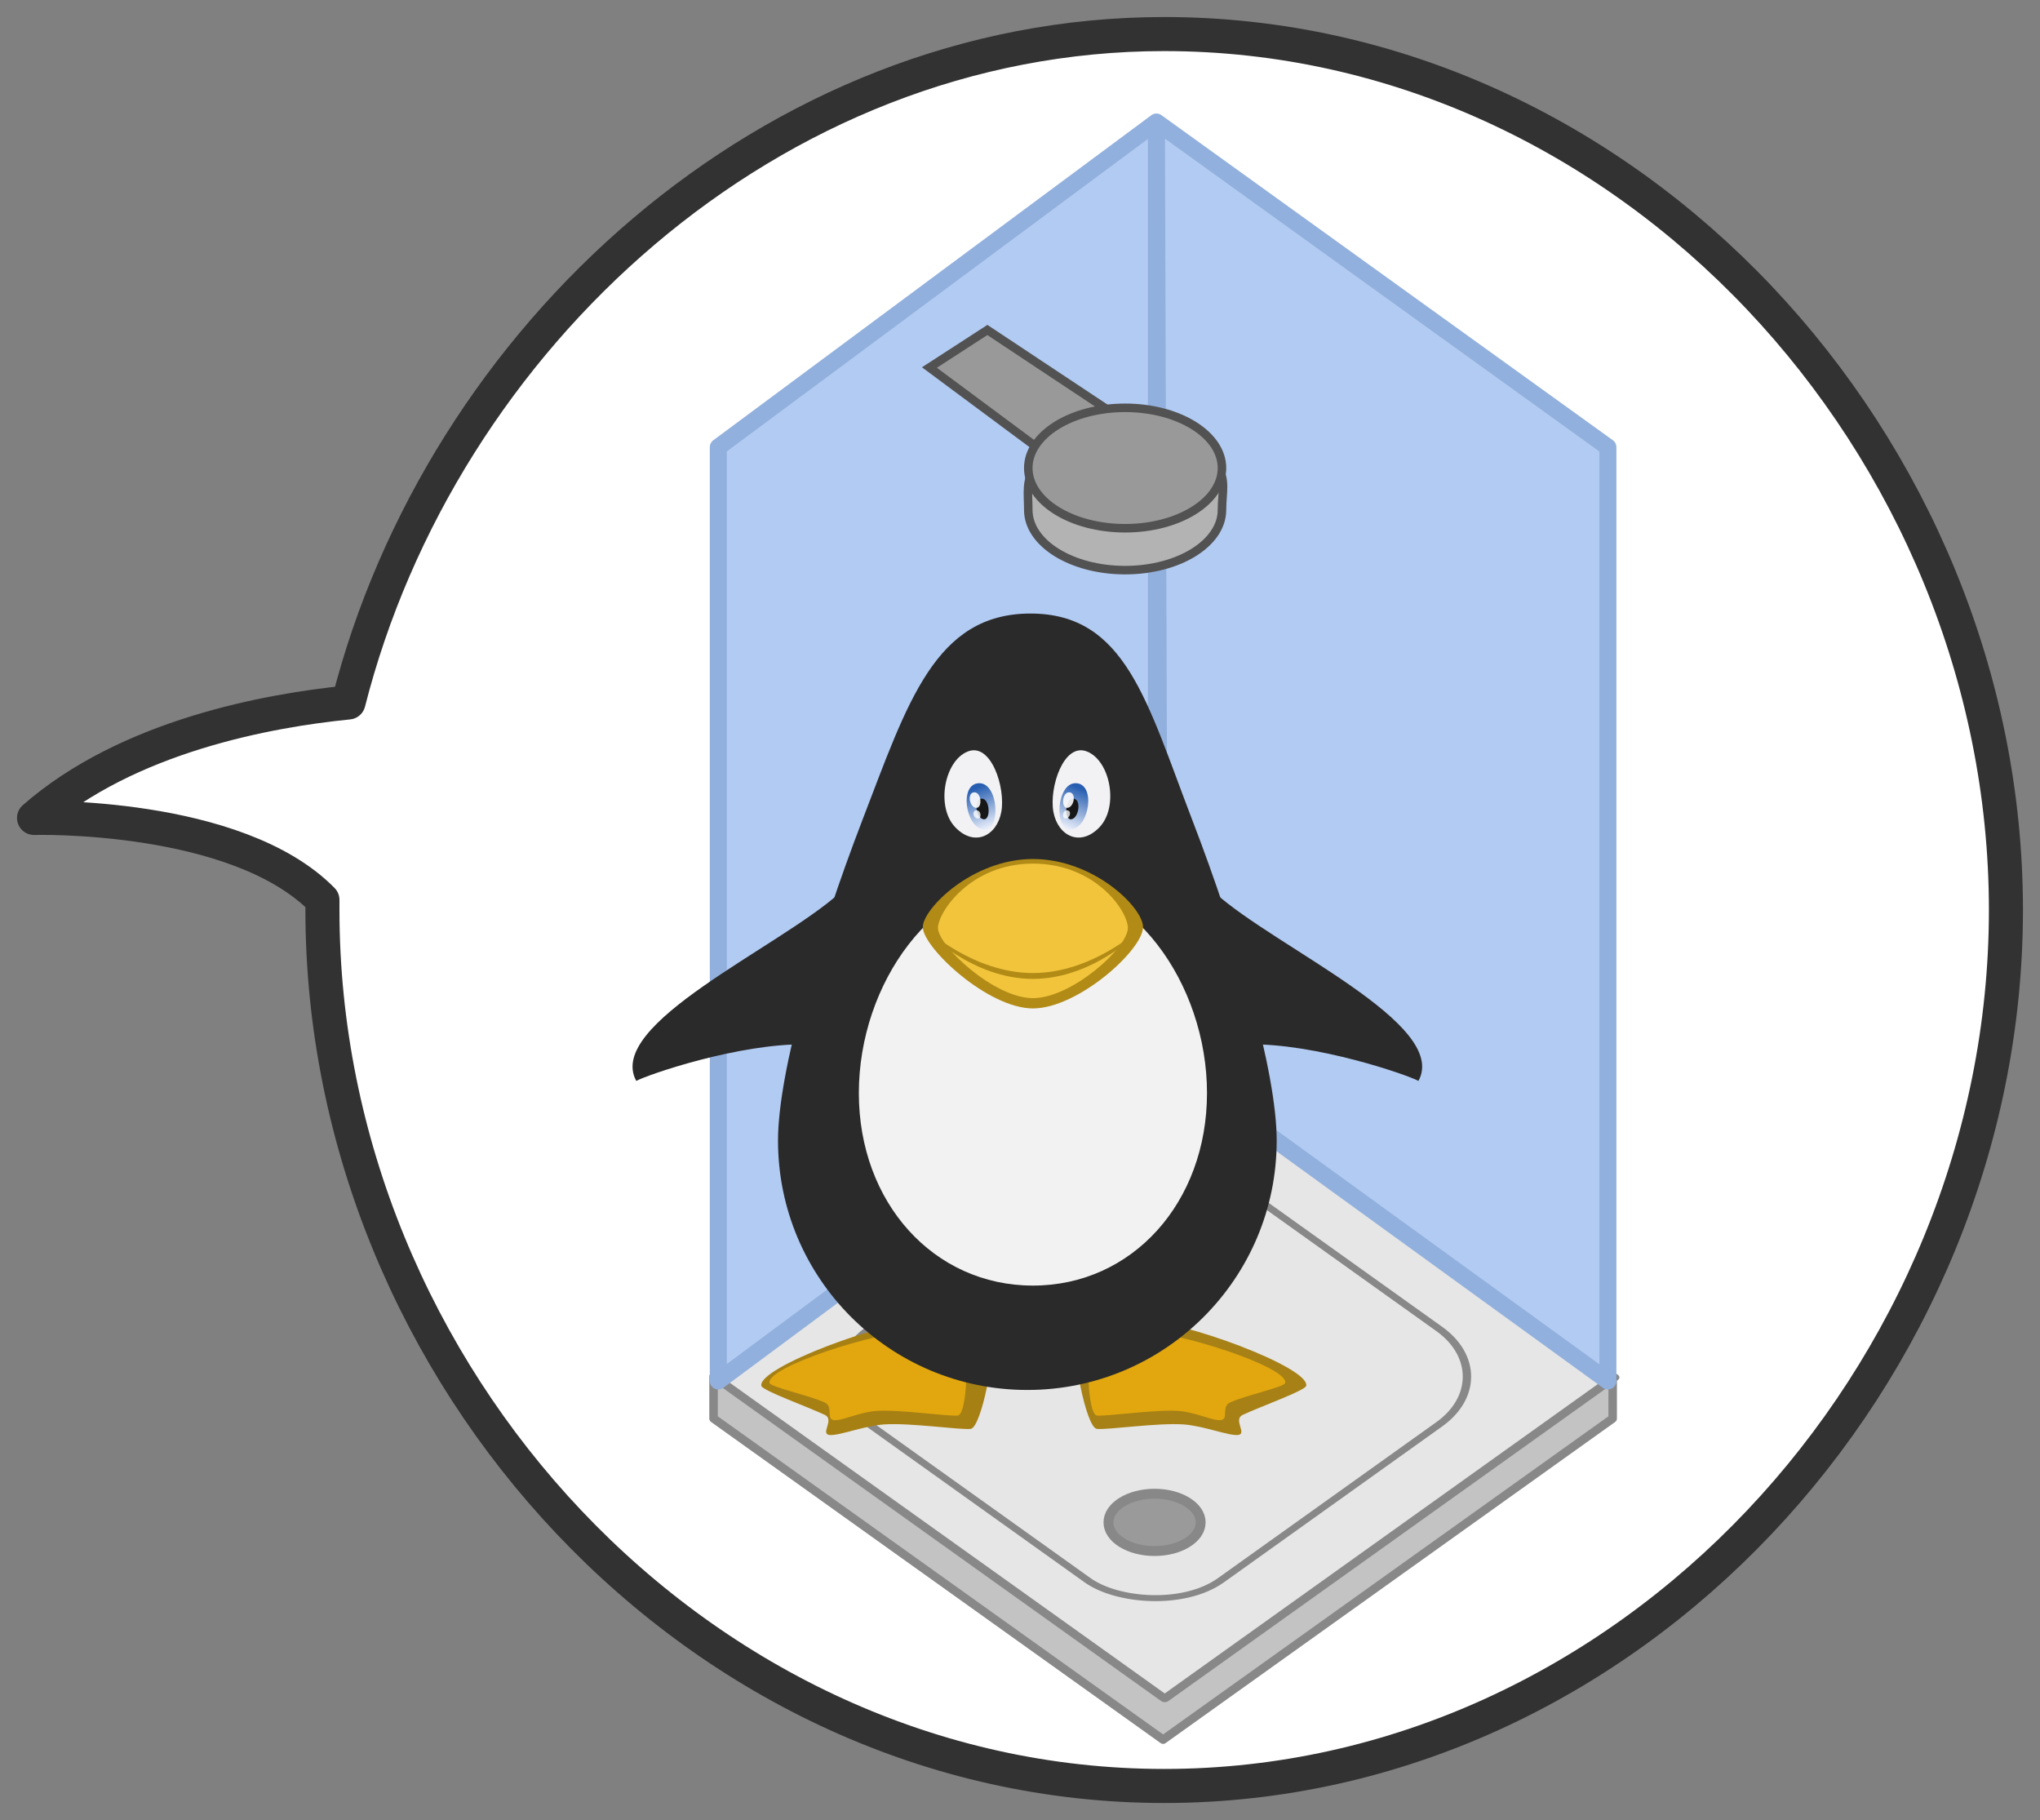 <svg xmlns:dc="http://purl.org/dc/elements/1.1/" xmlns:cc="http://creativecommons.org/ns#" xmlns:rdf="http://www.w3.org/1999/02/22-rdf-syntax-ns#" xmlns="http://www.w3.org/2000/svg" xmlns:xlink="http://www.w3.org/1999/xlink" id="svg1422" version="1.1" viewBox="0 0 119.813 106.875" height="106.875" width="119.813"><rect x="0" y="0" width="119.813" height="106.875" fill="#808080" stroke="none"/><defs id="defs1416"><linearGradient id="a-33"><stop style="stop-color:#275eb1;stop-opacity:1" offset="0" id="stop6220"/><stop style="stop-color:#e6ecf9;stop-opacity:1" offset="1" id="stop6222"/></linearGradient><linearGradient xlink:href="#a-33" id="b-4" x1="940.963" y1="637.412" x2="945.679" y2="650.05" gradientUnits="userSpaceOnUse" gradientTransform="matrix(1 0 0 1.086 0 -53.897)"/><linearGradient xlink:href="#a-33" id="c-3" x1="940.963" y1="637.412" x2="945.679" y2="650.05" gradientUnits="userSpaceOnUse" gradientTransform="matrix(-1 0 0 1.086 1919.998 -53.897)"/><radialGradient xlink:href="#a-3-0" id="b-9-6" gradientUnits="userSpaceOnUse" gradientTransform="matrix(.216 0 0 .216 361.59 676.349)" cx="967.83" cy="-221.86" r="154.61"/><radialGradient id="a-3-0" gradientUnits="userSpaceOnUse" cy="-221.86" cx="967.83" gradientTransform="matrix(.572 0 0 .553 -64.791 169.406)" r="154.61"><stop id="stop3-6" style="stop-color:#fdeba7;stop-opacity:1" stop-color="#fff6d5" offset="0"/><stop id="stop5-2" style="stop-color:#fad538;stop-opacity:1" stop-color="#ffd42a" offset=".685"/><stop id="stop7-6" style="stop-color:#fcb483;stop-opacity:1" stop-color="#ffb380" offset="1"/></radialGradient></defs><g transform="translate(-911.34 -409.507)" id="layer1"><g transform="translate(912.339 412.507)" id="g6143" style="display:inline;fill:#fff;fill-opacity:1;stroke:#323232;stroke-width:1.802;stroke-linecap:round;stroke-linejoin:round;stroke-miterlimit:4;stroke-dasharray:none;stroke-dashoffset:0;stroke-opacity:1;enable-background:new"><path id="path6141" style="fill:#fff;fill-opacity:1;stroke:#323232;stroke-width:2;stroke-linecap:round;stroke-linejoin:round;stroke-miterlimit:4;stroke-dasharray:none;stroke-dashoffset:0;stroke-opacity:1" d="M722.875 227.969c-23.081 0-42.47 17.852-47.906 39.25-4.664.464-12.95 1.952-18.469 6.781 0 0 11.873-.334 16.938 4.813-.002.199 0 .393 0 .593 0 27.29 22.147 51.438 49.437 51.438s49.437-24.148 49.438-51.438c0-27.29-22.148-51.437-49.438-51.437z" transform="translate(-655.5 -228.969)"/></g><g id="g6175" transform="matrix(1.108 0 0 1.108 190.864 130.322)" style="display:inline;stroke-width:.902"><path style="fill:#c3c3c3;fill-opacity:1;stroke:#888;stroke-width:.451;stroke-linejoin:round;stroke-miterlimit:4;stroke-dasharray:none;stroke-opacity:1" d="M688.073 327.15v-2.22h47.66l-.001 2.22-23.83 17.019z" id="rect6145"/><rect id="rect6147" style="fill:#e6e6e6;fill-opacity:1;stroke:#888;stroke-width:.464;stroke-linejoin:round;stroke-miterlimit:4;stroke-dasharray:none;stroke-opacity:1" width="29.283" height="29.283" x="143.214" y="702.311" transform="scale(1.151 .822) rotate(-45)"/><path id="path6149" style="fill:#b2cbf2;fill-opacity:1;stroke:#92b0dd;stroke-width:.902;stroke-linejoin:round;stroke-miterlimit:4;stroke-dasharray:none;stroke-opacity:1" d="M688.325 325.159v-49.49l23.223-17.23v49.489l-23.223 17.23zm47.154 0-23.774-17.231-.157-49.489 23.931 17.23z"/><g id="g6157" style="display:inline;stroke:#525252;stroke-width:.451;stroke-miterlimit:4;stroke-dasharray:none;stroke-opacity:1;enable-background:new"><path id="path6151" transform="translate(-797.141 -175.545) scale(.91)" style="fill:#999;fill-opacity:1;stroke:#525252;stroke-width:.496;stroke-miterlimit:4;stroke-dasharray:none;stroke-opacity:1" d="m1656.763 494.795-8.71-5.779-3.376 2.187 9.015 6.693z"/><path transform="matrix(-1.11 0 0 1.11 2559.01 -282.094)" style="fill:#b3b3b3;fill-opacity:1;stroke:#525252;stroke-width:.407;stroke-linecap:round;stroke-linejoin:round;stroke-miterlimit:4;stroke-dasharray:none;stroke-dashoffset:0;stroke-opacity:1" d="M1670.5 505.487c0 1.588-2.07 2.875-4.625 2.875-2.554 0-4.625-1.287-4.625-2.875s-.876-2.954 4.625-2.875c5.182.075 4.625 1.287 4.625 2.875z" id="path6153"/><ellipse id="path6155" style="fill:#999;fill-opacity:1;stroke:#525252;stroke-width:.407;stroke-linecap:round;stroke-linejoin:round;stroke-miterlimit:4;stroke-dasharray:none;stroke-dashoffset:0;stroke-opacity:1" transform="matrix(-1.11 0 0 1.11 2559.01 -284.314)" cx="1665.875" cy="505.487" rx="4.625" ry="2.875"/></g><g id="g6173" transform="translate(-.95 .633)" style="fill:#e6e6e6;fill-opacity:1;stroke:#888;stroke-width:.902;stroke-opacity:1"><rect id="rect6169" ry="4.341" rx="4.341" style="display:inline;fill:#e6e6e6;fill-opacity:1;stroke:#888;stroke-width:.386;stroke-opacity:1;enable-background:new" width="22.908" height="22.908" x="147.223" y="705.161" transform="scale(1.151 .822) rotate(-45)"/><ellipse id="path6171" transform="scale(-1 1)" style="display:inline;fill:#9a9a9a;fill-opacity:1;stroke:#888;stroke-width:.524;stroke-linecap:round;stroke-linejoin:round;stroke-miterlimit:4;stroke-dasharray:none;stroke-dashoffset:0;stroke-opacity:1;enable-background:new" cx="-712.399" cy="332.022" rx="2.444" ry="1.519"/></g></g><g style="display:inline;stroke-width:.688" id="g6311" transform="matrix(1.454 0 0 1.454 943.126 440.917)"><path id="path6230" transform="translate(-22.195 -40.434) scale(.115)" d="M402.557 627.341c15.456-.127 60.592 16.71 59.134 23.104-.38 1.666-16.173 7.307-22.291 10.19-3.492 1.644 1.643 6.652-1.605 7.052-3.247.4-12.102-3.213-19.214-3.703-9.139-.63-26.51 1.963-30.385 1.576-3.876-.386-8.974-28.106-6.811-29.11 6.421-2.959 16.604-8.772 21.172-9.109z" style="display:inline;opacity:.99;fill:#a78014;fill-opacity:1;stroke:none;stroke-width:.688"/><path id="path6232" transform="translate(-22.195 -40.434) scale(.115)" d="M329.454 627.342c-15.455-.127-60.591 16.71-59.133 23.104.38 1.666 16.172 7.307 22.29 10.189 3.492 1.645-1.643 6.652 1.605 7.053 3.248.4 12.102-3.213 19.214-3.703 9.139-.63 26.51 1.962 30.386 1.576 3.875-.386 8.974-28.106 6.81-29.111-6.42-2.958-16.604-8.77-21.172-9.108z" style="display:inline;fill:#a78014;fill-opacity:1;stroke:none;stroke-width:.688"/><g id="g6238" style="display:inline;stroke-width:.688"><path id="path6234" transform="translate(-90.8 -63.146) scale(.115)" style="display:inline;fill:#e2a70e;fill-opacity:1;stroke:none;stroke-width:.688" d="M921.346 828.775c-13.481-.111-52.851 12.575-51.58 18.152.332 1.453 14.107 4.373 19.444 6.887 3.046 1.435.311 5.803 3.144 6.152 2.833.35 8.811-2.802 15.015-3.23 7.971-.549 25.123 1.968 28.504 1.63 3.38-.336 3.827-22.77 1.94-23.647-5.6-2.58-12.483-5.65-16.467-5.944z"/><path id="path6236" transform="translate(-90.8 -63.146) scale(.115)" style="display:inline;fill:#e2a70e;fill-opacity:1;stroke:none;stroke-width:.688" d="M999.311 828.775c13.482-.111 52.851 12.575 51.58 18.152-.332 1.453-14.107 4.373-19.443 6.887-3.046 1.435-.312 5.803-3.144 6.152-2.833.35-8.812-2.802-15.016-3.23-7.97-.549-25.123 1.968-28.503 1.63-3.38-.336-3.828-22.77-1.941-23.647 5.6-2.58 12.483-5.65 16.467-5.944z"/></g><g id="g6246" style="display:inline;fill:#2a2a2a;fill-opacity:1;stroke-width:.688"><path id="path6240" transform="translate(-90.763 -63.146) scale(.115)" style="color:#000;display:inline;overflow:visible;visibility:visible;fill:#2a2a2a;fill-opacity:1;fill-rule:nonzero;stroke:none;stroke-width:.344;marker:none;enable-background:accumulate" d="M1047.58 761.802c0 48.37-39.21 87.581-87.58 87.581s-87.58-39.211-87.58-87.58c0-24.185 13.802-71.41 29.651-112.587 15.85-41.178 25.492-72.5 59.033-72.5 33.542 0 40.976 31.322 56.825 72.5 15.849 41.178 29.652 88.402 29.652 112.586z"/><path id="path6242" style="fill:#2a2a2a;fill-opacity:1;stroke:none;stroke-width:.688" d="M1037.622 728.006c23.716-.38 55.657 10.63 59.745 12.839 10.97-19.992-50.045-46.777-71.296-65.892-12.131-10.912 6.473 51.314 11.55 53.053z" transform="translate(-90.763 -63.146) scale(.115)"/><path id="path6244" style="display:inline;fill:#2a2a2a;fill-opacity:1;stroke:none;stroke-width:.688" d="M882.378 728.006c-23.716-.38-55.657 10.63-59.745 12.839-10.97-19.992 50.045-46.777 71.296-65.892 12.131-10.912-6.473 51.314-11.55 53.053z" transform="translate(-90.763 -63.146) scale(.115)"/></g><path id="path6248" transform="translate(-22.195 -40.434) scale(.115)" d="M426.857 547.626c0 38.441-26.27 67.604-61.143 67.604-34.873 0-61.143-29.163-61.143-67.604s26.27-75.604 61.143-75.604c34.873 0 61.143 37.163 61.143 75.604z" style="color:#000;display:inline;overflow:visible;visibility:visible;fill:#f2f2f2;fill-opacity:1;fill-rule:nonzero;stroke:none;stroke-width:.344;marker:none;enable-background:accumulate"/><path id="path6250" transform="translate(-22.195 -40.434) scale(.115)" d="M404.388 489.33c0 7.977-22.814 28.567-38.674 28.567s-38.673-21.38-38.673-28.568c0-6.377 17.315-23.901 38.673-23.901 21.359 0 38.674 17.003 38.674 23.901z" style="color:#000;display:inline;overflow:visible;visibility:visible;fill:#b28b16;fill-opacity:1;fill-rule:nonzero;stroke:none;stroke-width:.344;marker:none;enable-background:accumulate"/><path id="path6252" transform="translate(-22.195 -40.434) scale(.115)" d="M399.065 489.65c0 6.88-19.674 24.636-33.35 24.636-13.678 0-33.351-18.438-33.351-24.636 0-5.5 11.32-22.612 33.35-22.612s33.35 16.663 33.35 22.612z" style="color:#000;display:inline;overflow:visible;visibility:visible;fill:#f1c43c;fill-opacity:1;fill-rule:nonzero;stroke:none;stroke-width:.344;marker:none;enable-background:accumulate"/><path id="path6254" transform="translate(-22.195 -40.434) scale(.115)" d="m328.433 490.146-.062.72s16.043 16.655 37.343 16.655c21.3 0 37.344-16.656 37.344-16.656l-.062-.719s-16.505 15.323-37.282 15.323c-20.776 0-37.281-15.323-37.281-15.323z" style="color:#000;font-style:normal;font-variant:normal;font-weight:400;font-stretch:normal;font-size:medium;line-height:normal;font-family:Sans;-inkscape-font-specification:Sans;text-indent:0;text-align:start;text-decoration:none;text-decoration-line:none;letter-spacing:normal;word-spacing:normal;text-transform:none;writing-mode:lr-tb;direction:ltr;baseline-shift:baseline;text-anchor:start;display:inline;overflow:visible;visibility:visible;fill:#b28b16;fill-opacity:1;stroke:none;stroke-width:.688px;marker:none;enable-background:accumulate"/><g id="g6276" style="display:inline;stroke-width:.688"><path id="path6256" transform="translate(-90.759 -63.146) scale(.115)" style="fill:#f2f2f5;fill-opacity:1;stroke:none;stroke-width:.688" d="M939.016 625.167c8.223-3.274 13.362 12.734 11.801 21.21-1.56 8.477-9.504 12.463-16.25 5.307-6.746-7.157-3.775-23.242 4.449-26.517z"/><path id="path6258" transform="translate(-90.759 -63.146) scale(.115)" style="display:inline;fill:url(#b-4);fill-opacity:1;stroke:none;stroke-width:.688" d="M942.972 636.293c6.989-.193 7.867 17.204 1.526 16.26-6.34-.943-8.514-16.066-1.526-16.26z"/><path id="path6260" transform="translate(-90.759 -63.146) scale(.115)" style="fill:#171717;fill-opacity:1;stroke:none;stroke-width:.688" d="M943.913 641.709c2.95-.087 3.321 7.675.645 7.254-2.677-.42-3.595-7.168-.645-7.254z"/><path id="path6262" transform="translate(-90.759 -63.146) scale(.115)" style="display:inline;fill:#f2f2f5;fill-opacity:1;stroke:none;stroke-width:.688" d="M980.92 625.167c-8.223-3.274-13.361 12.734-11.8 21.21 1.56 8.477 9.504 12.463 16.25 5.307 6.746-7.157 3.774-23.242-4.449-26.517z"/><path id="path6264" transform="translate(-90.759 -63.146) scale(.115)" style="display:inline;fill:url(#c-3);fill-opacity:1;stroke:none;stroke-width:.688" d="M977.026 636.293c-6.989-.193-7.868 17.204-1.526 16.26 6.34-.943 8.514-16.066 1.526-16.26z"/><path id="path6266" transform="translate(-90.759 -63.146) scale(.115)" style="display:inline;fill:#171717;fill-opacity:1;stroke:none;stroke-width:.688" d="M976.087 641.709c-2.95-.087-3.321 7.675-.645 7.254 2.677-.42 3.595-7.168.645-7.254z"/><path id="path6268" transform="translate(-90.759 -63.146) scale(.115)" style="display:inline;fill:#fff;fill-opacity:.902;stroke:none;stroke-width:.688" d="M941.33 639.5c2.594-.066 2.92 5.77.566 5.453-2.354-.317-3.16-5.389-.566-5.454z"/><path id="path6270" transform="translate(-90.759 -63.146) scale(.115)" style="display:inline;fill:#fff;fill-opacity:.767;stroke:none;stroke-width:.688" d="M942.1 645.818c1.704-.034 1.918 3.048.372 2.88-1.547-.167-2.077-2.846-.373-2.88z"/><path id="path6272" transform="translate(-90.759 -63.146) scale(.115)" style="display:inline;fill:#fff;fill-opacity:.902;stroke:none;stroke-width:.688" d="M974.668 639.5c-2.594-.066-2.92 5.77-.566 5.453 2.354-.317 3.16-5.389.566-5.454z"/><path id="path6274" transform="translate(-90.759 -63.146) scale(.115)" style="display:inline;fill:#fff;fill-opacity:.767;stroke:none;stroke-width:.688" d="M973.898 645.818c-1.704-.034-1.919 3.048-.372 2.88 1.547-.167 2.077-2.846.372-2.88z"/></g></g></g></svg>